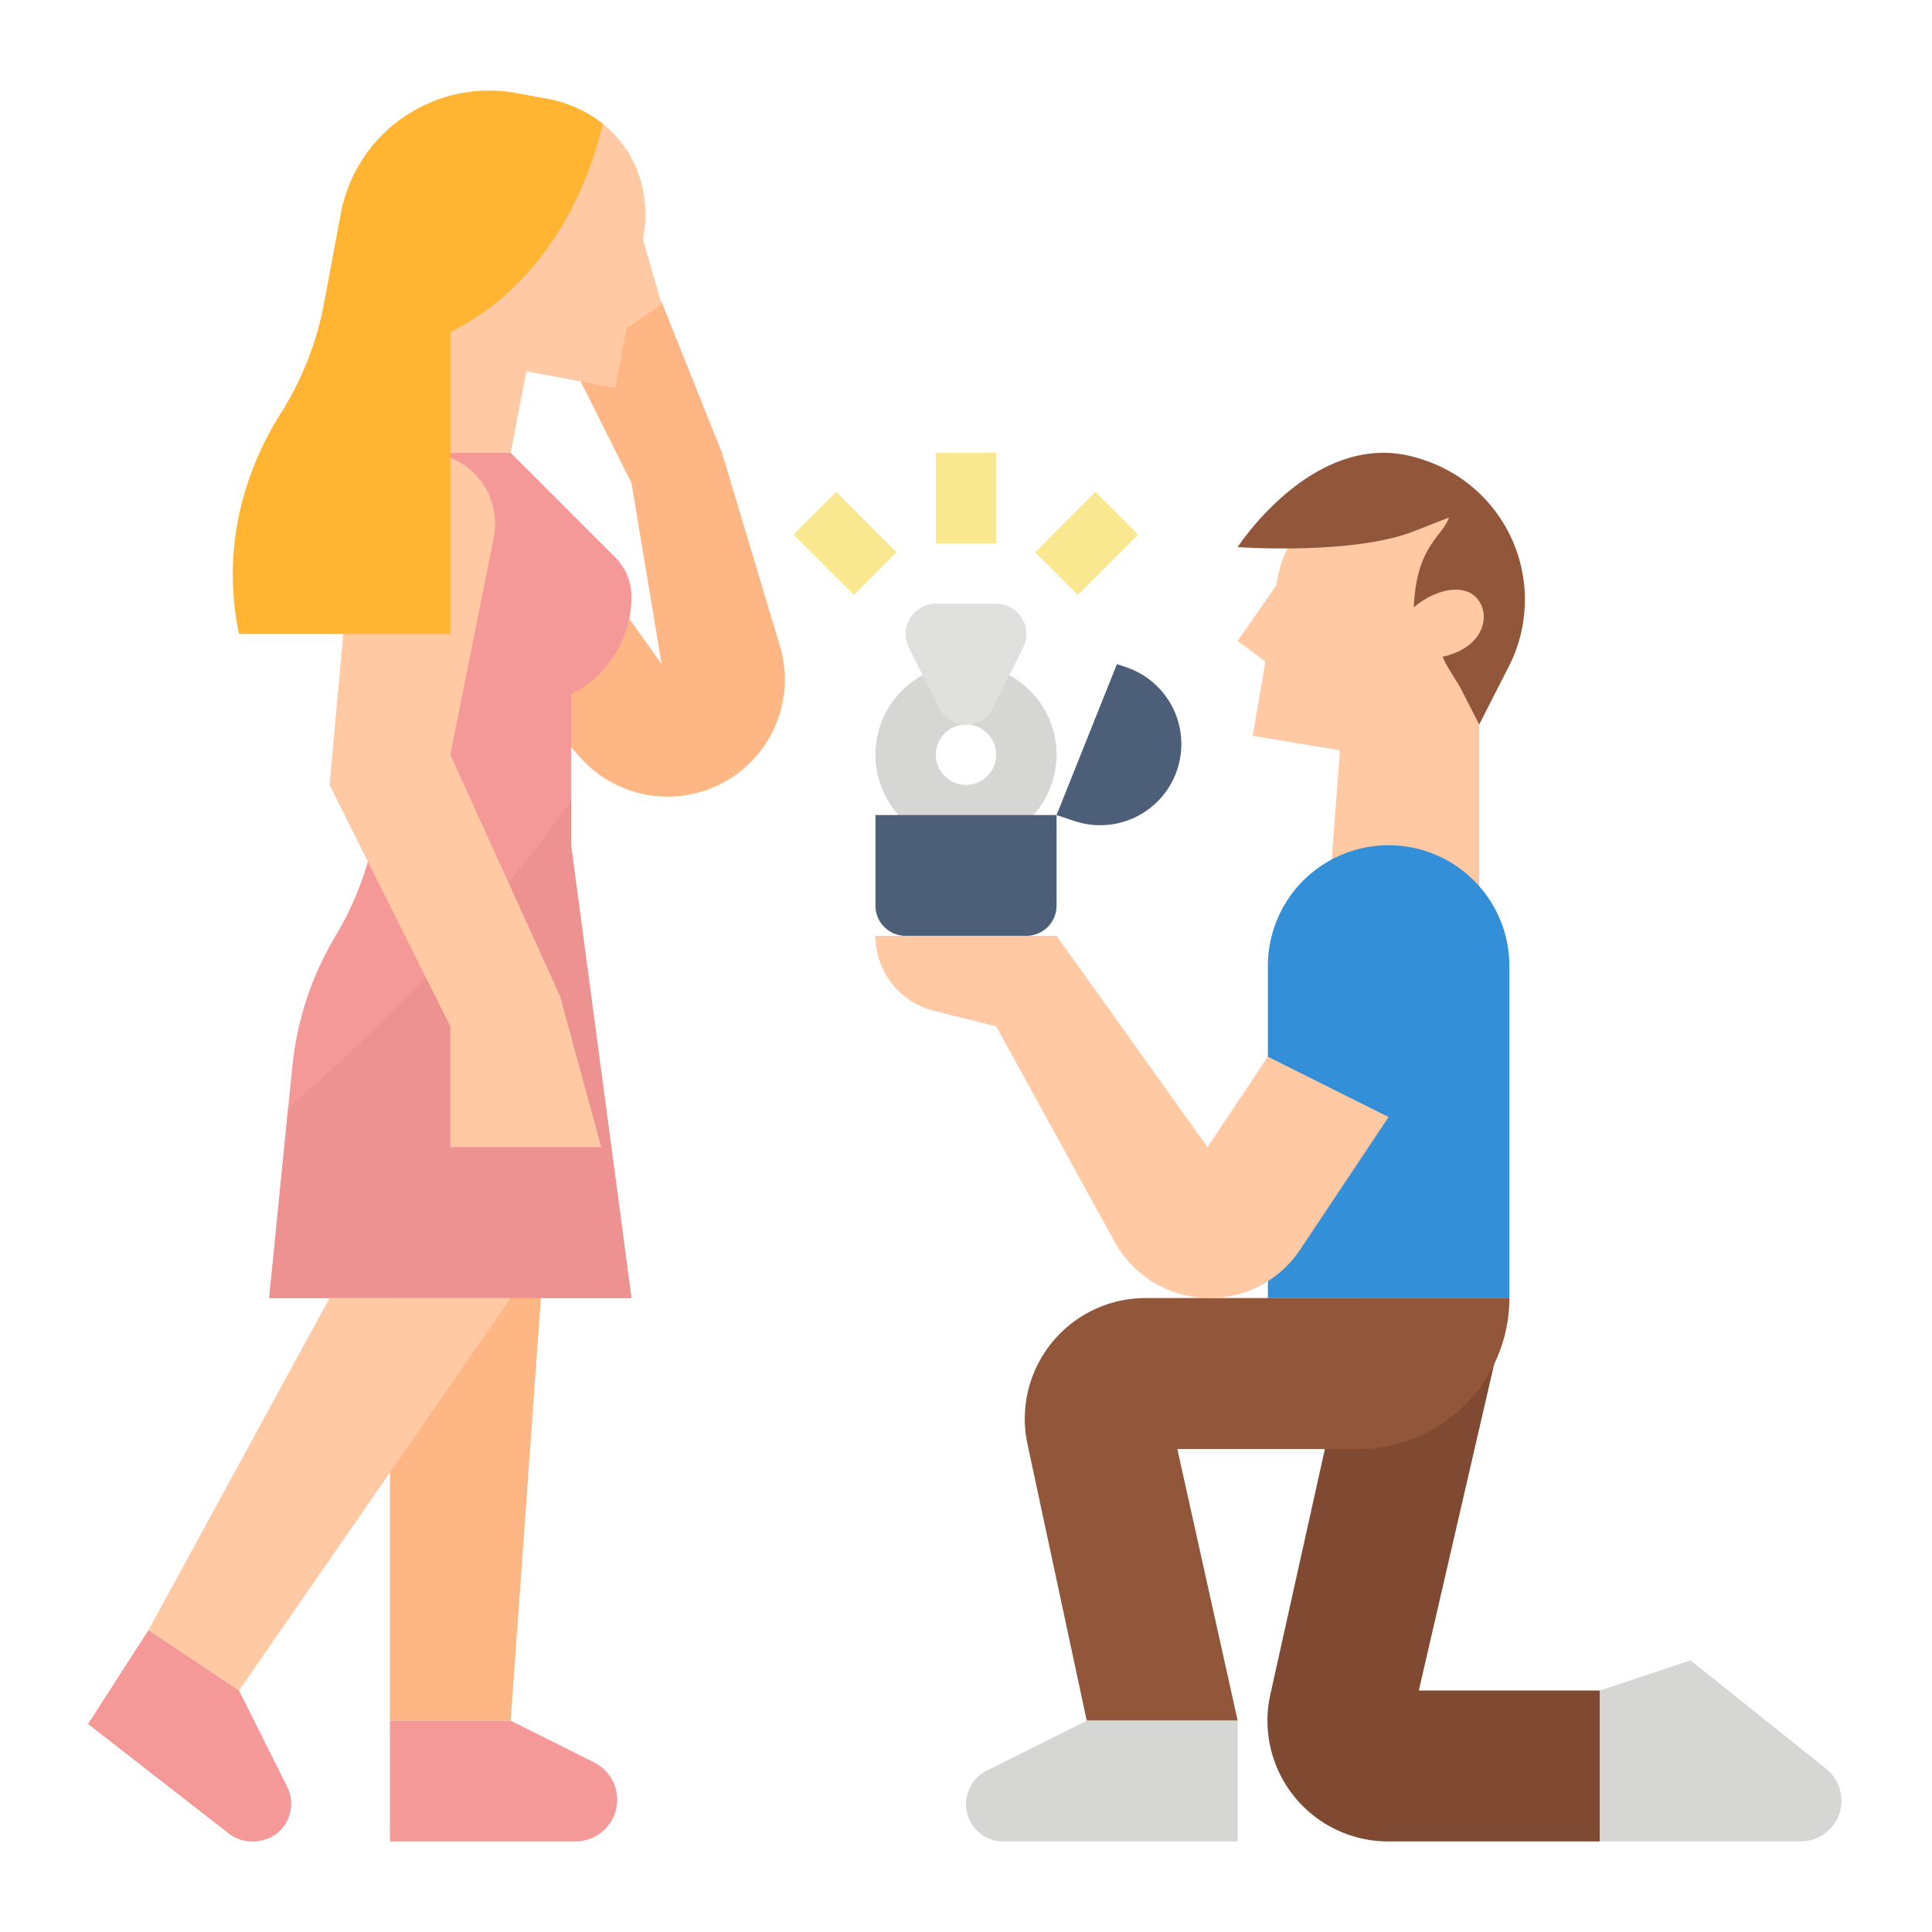 <svg height="512" viewBox="0 0 512 512" width="512" xmlns="http://www.w3.org/2000/svg"><g id="Flat"><path d="m256 224a24 24 0 1 1 24-24 24.028 24.028 0 0 1 -24 24zm0-32a8 8 0 1 0 8 8 8.009 8.009 0 0 0 -8-8z" fill="#d6d6d4"/><path d="m191.339 120-16-40-24 16 16 32 8 48-28.724-40.213a18.954 18.954 0 0 0 -26.8-4.147 18.953 18.953 0 0 0 -2.794 27.756l36.712 41.3a31.051 31.051 0 0 0 33.025 8.828 31.049 31.049 0 0 0 19.921-38.378z" fill="#feb784"/><path d="m103.339 344v112h32l8-112" fill="#feb784"/><path d="m151.34 224 16 120h-96l5.05-50.53 1.1-10.95a83.385 83.385 0 0 1 11.42-34.48 83.029 83.029 0 0 0 11.33-51.91l-4.9-44.13v-32h40l27.68 27.68a14.786 14.786 0 0 1 4.32 10.43 28.957 28.957 0 0 1 -16 25.89z" fill="#f59898"/><path d="m167.34 344h-96l5.05-50.53a440.733 440.733 0 0 0 74.95-81.3v11.83z" fill="#ed9191"/><path d="m119.339 200 29.091 64 10.909 40h-40v-32l-32-64 6.449-70.945a18.754 18.754 0 0 1 18.676-17.055 18.753 18.753 0 0 1 18.389 22.431z" fill="#fec9a3"/><path d="m135.339 456 22.111 11.056a11.056 11.056 0 0 1 4.945 14.833 11.057 11.057 0 0 1 -9.889 6.111h-49.167v-32z" fill="#f59898"/><path d="m175.339 80.655-9.329 6.4-2.928 15.73-23.594-4.385-4.149 21.6h-40s9.68-59.116 12.143-68.249c4.081-15.149 13.72-30 37.315-25.6a33.509 33.509 0 0 1 14.934 6.649c8.781 6.985 12.976 18.273 10.671 30.66z" fill="#fec9a3"/><path d="m159.731 32.8c-5.446 23.144-18.969 44.59-40.392 55.2v80h-56a76.367 76.367 0 0 1 .173-32.342 83.534 83.534 0 0 1 10.856-26.058 83.675 83.675 0 0 0 7.17-14.147 83.5 83.5 0 0 0 4.374-15.253l4.376-23.516a40 40 0 0 1 46.644-32.006l7.865 1.464a33.509 33.509 0 0 1 14.934 6.658z" fill="#ffb531"/><path d="m87.339 344-48 88 24 16 72-104z" fill="#fec9a3"/><path d="m63.339 448 12.787 25.574a9.968 9.968 0 0 1 -1.867 11.506 9.968 9.968 0 0 1 -7.049 2.92h-.45a9.966 9.966 0 0 1 -6.121-2.1l-37.3-29.024 16-24.875z" fill="#f59898"/><path d="m424 488h-56.108a32 32 0 0 1 -31.238-38.942l23.346-105.058h40l-24 104h48z" fill="#804a32"/><path d="m373.953 128.479c-18.054-3-32.913 8.377-35.77 26.713l-10.183 14.639 7.333 5.5-3.352 19.659 23.108 3.845-3.089 41.165h40v-48s7.493-22.591 7.8-26.554c1.229-15.758-2.74-33.121-25.847-36.967z" fill="#fec9a3"/><path d="m400 344h-64v-88a32 32 0 0 1 32-32 32 32 0 0 1 32 32z" fill="#348fd9"/><path d="m272.294 382.705 15.706 73.295h40l-16-72h48a40 40 0 0 0 40-40h-96.416a32 32 0 0 0 -31.29 38.705z" fill="#92563a"/><path d="m288 456-26.534 13.267a9.888 9.888 0 0 0 -5.466 8.844 9.888 9.888 0 0 0 9.889 9.889h62.111v-32z" fill="#d6d6d4"/><path d="m424 448 24-8 35.944 28.755a10.806 10.806 0 0 1 4.056 8.439 10.806 10.806 0 0 1 -10.806 10.806h-53.194z" fill="#d6d6d4"/><path d="m376 121.471c-27.232-8.628-48 23.51-48 23.51s30.426 2.184 46.626-4.164l9.374-3.673c-1.745 5.128-8.667 7.51-9.333 23.836 5.666-4.9 13.926-6.823 17.333-1.632 3 4.571.667 12.408-9.667 14.693.869 2.468 3.776 6.418 4.981 8.778l4.686 9.181 7.855-15.389a38.953 38.953 0 0 0 -22.213-54.6q-.807-.275-1.642-.54z" fill="#92563a"/><path d="m368 296-23.457 35.186a28.778 28.778 0 0 1 -23.943 12.814 28.779 28.779 0 0 1 -25.218-14.914l-31.382-57.086-16.478-4.119a20.494 20.494 0 0 1 -15.522-19.881h48l40 56 16-24z" fill="#fec9a3"/><path d="m336 280 15.5-25.837a17.836 17.836 0 0 1 23.271-6.777 17.837 17.837 0 0 1 7.318 25.13l-14.089 23.484z" fill="#348fd9"/><path d="m232 216h48a0 0 0 0 1 0 0v24a8 8 0 0 1 -8 8h-32a8 8 0 0 1 -8-8v-24a0 0 0 0 1 0 0z" fill="#4d5e78"/><path d="m296 176-16 40 4.765 1.588a21.5 21.5 0 0 0 26.765-12.414 21.5 21.5 0 0 0 -13.165-28.386z" fill="#4d5e78"/><path d="m270.806 163.794a8 8 0 0 0 -6.806-3.794h-16a8 8 0 0 0 -7.155 11.578l8 16a8 8 0 0 0 14.31 0l8-16a8 8 0 0 0 -.349-7.784z" fill="#e0e0de"/><g fill="#fae890"><path d="m248 120h16v24h-16z"/><path d="m215.999 132.686h16.001v22.627h-16.001z" transform="matrix(.707 -.707 .707 .707 -36.215 200.569)"/><path d="m276.686 135.999h22.627v16.001h-22.627z" transform="matrix(.707 -.707 .707 .707 -17.47 245.823)"/></g></g></svg>